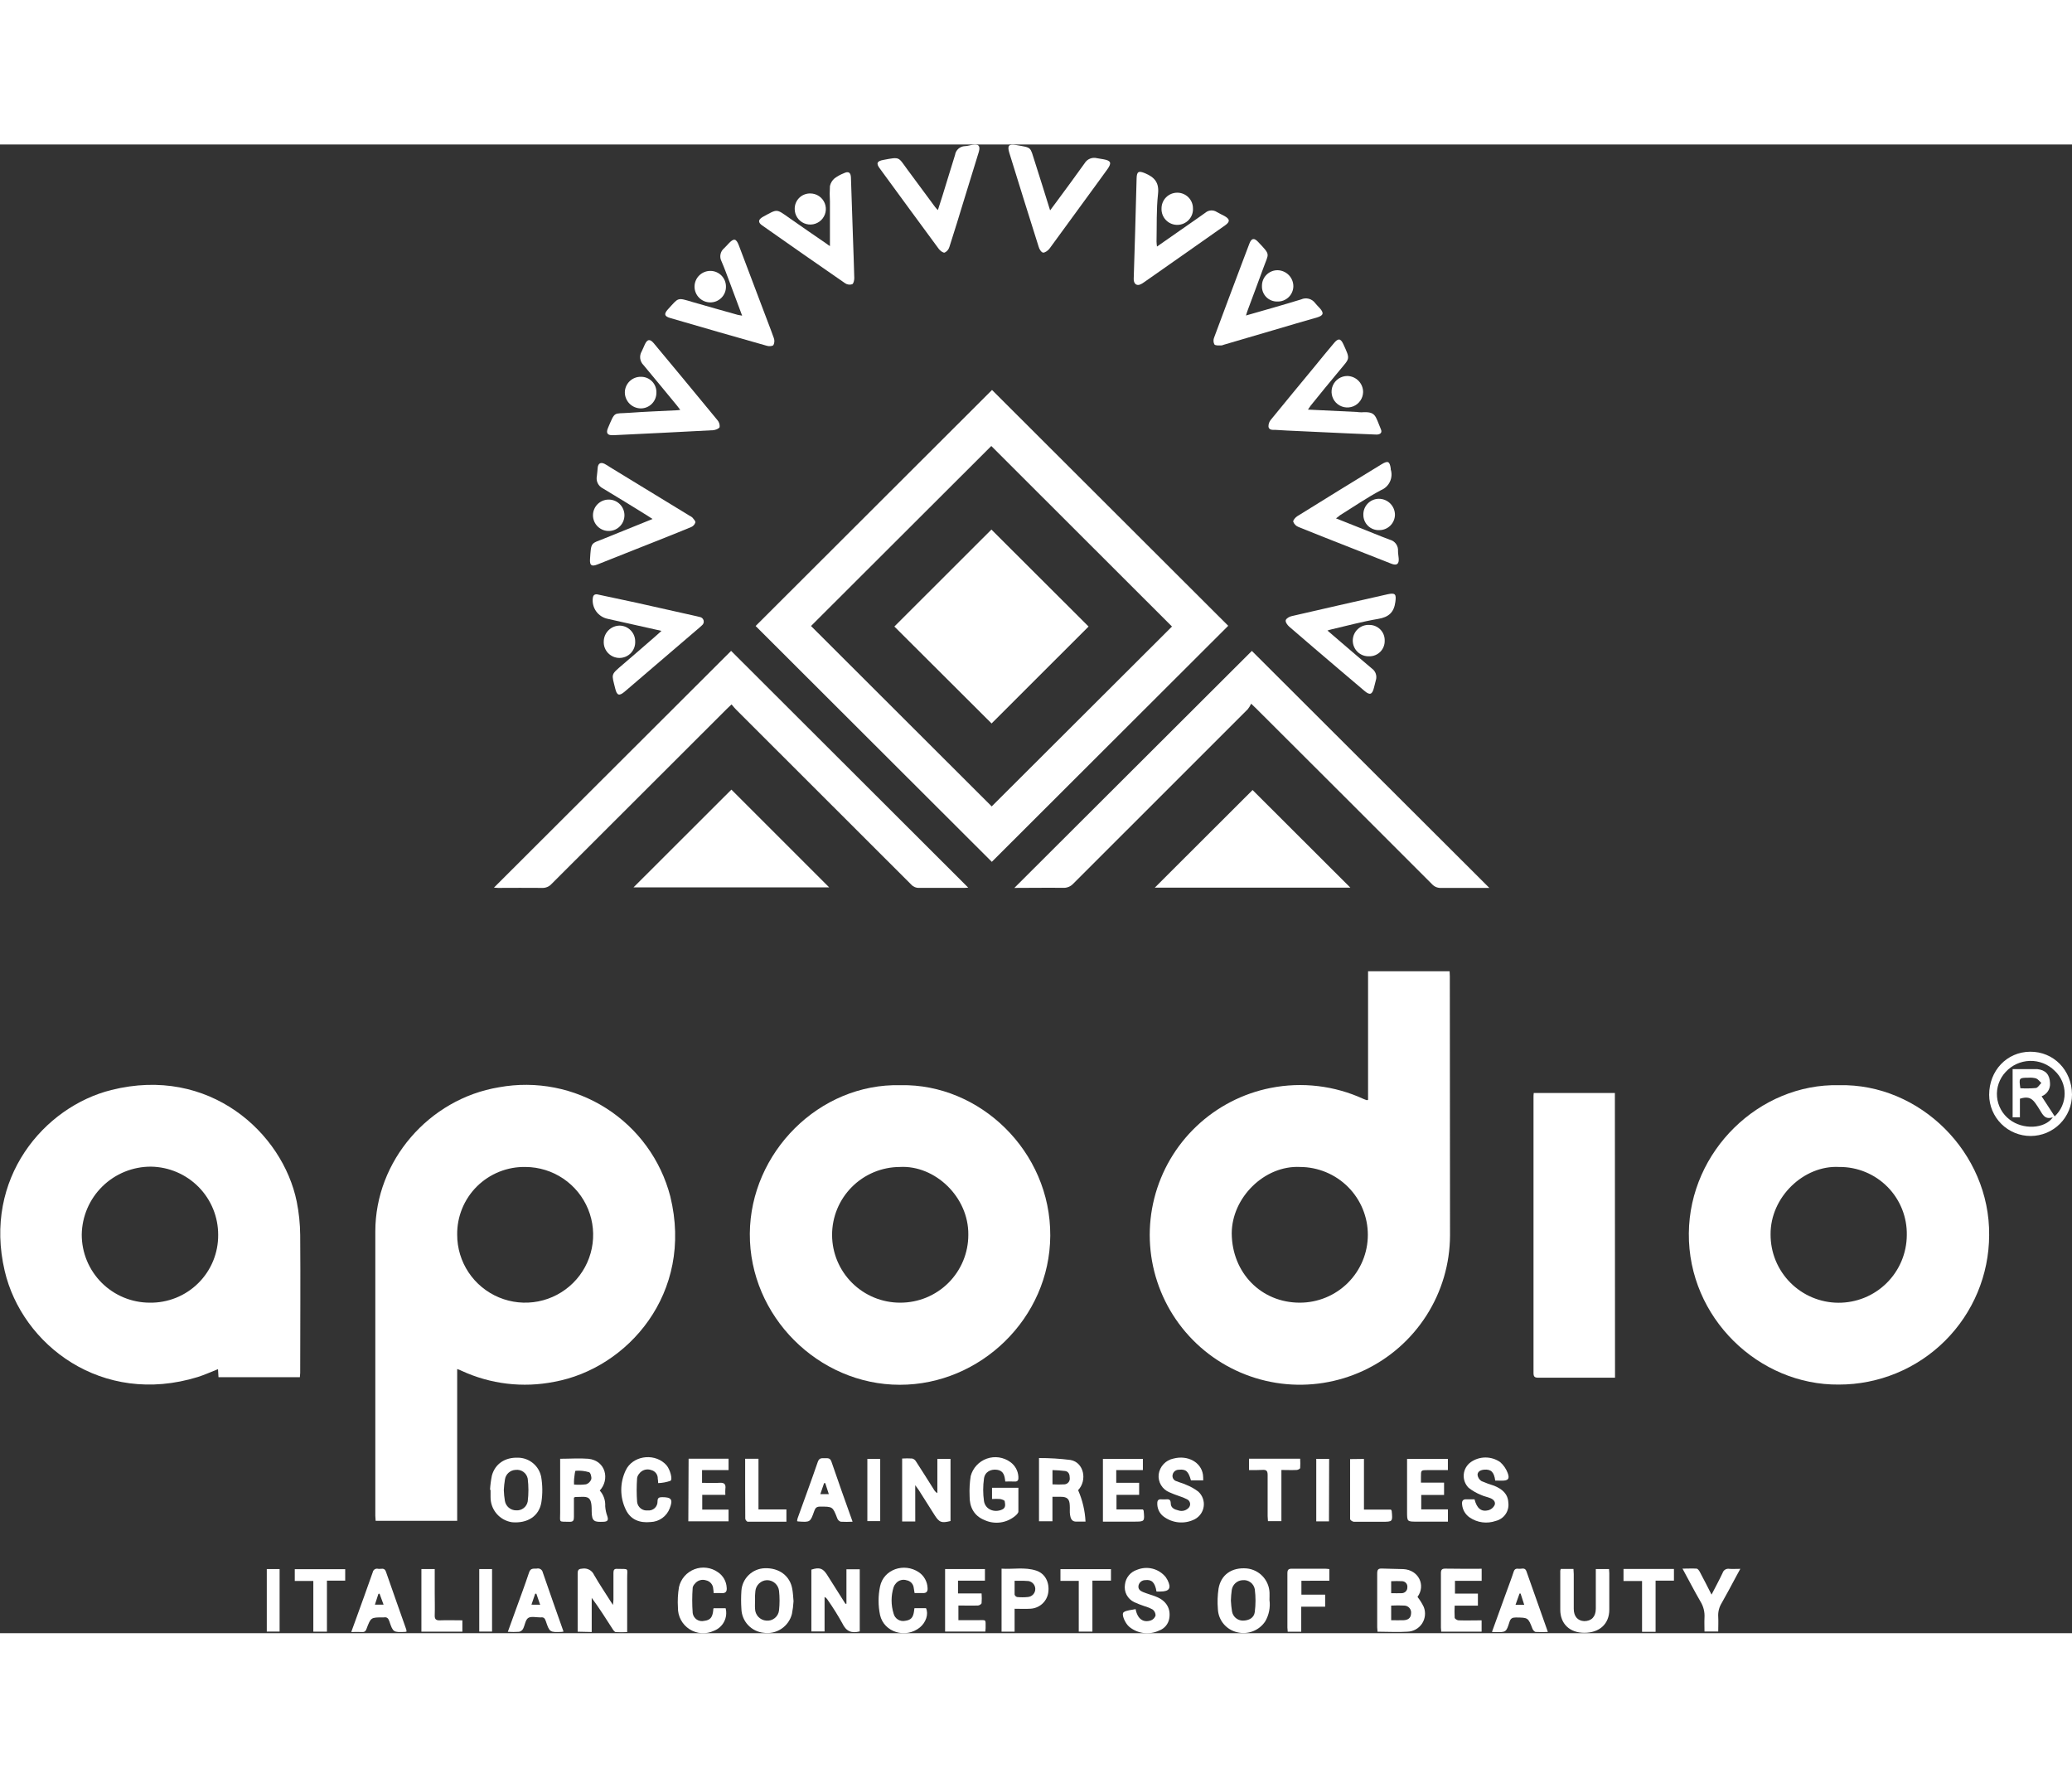 <svg width="204" height="175" viewBox="0 0 174 125" fill="none" xmlns="http://www.w3.org/2000/svg">
<rect x="0" y="0" width="174" height="125" fill="#333333" stroke="none"/>
<g clip-path="url(#clip0_2096_7854)">
<path d="M38.393 102.82V115.563H31.545C31.545 115.428 31.518 115.286 31.518 115.144C31.518 107.184 31.518 99.228 31.518 91.267C31.518 85.348 36.014 80.137 41.902 79.162C45.016 78.593 48.23 79.221 50.899 80.92C53.568 82.618 55.493 85.262 56.288 88.32C58.286 96.472 52.678 102.779 46.55 103.892C43.919 104.417 41.189 104.092 38.755 102.965C38.664 102.921 38.566 102.874 38.393 102.82ZM38.393 91.544C38.392 92.67 38.725 93.77 39.35 94.707C39.974 95.644 40.864 96.375 41.904 96.808C42.945 97.242 44.092 97.358 45.199 97.142C46.306 96.926 47.323 96.387 48.124 95.594C48.925 94.802 49.472 93.79 49.697 92.687C49.922 91.585 49.815 90.44 49.388 89.398C48.962 88.356 48.236 87.463 47.302 86.833C46.368 86.202 45.267 85.861 44.14 85.854C43.384 85.838 42.634 85.974 41.932 86.254C41.231 86.534 40.593 86.951 40.056 87.482C39.52 88.013 39.097 88.647 38.811 89.344C38.525 90.042 38.383 90.79 38.393 91.544Z" fill="white"/>
<path d="M114.886 80.215V69.421H121.734C121.734 69.566 121.751 69.698 121.751 69.829C121.751 77.088 121.757 84.345 121.768 91.601C121.76 93.983 121.074 96.314 119.79 98.322C118.507 100.33 116.679 101.934 114.518 102.946C112.357 103.958 109.953 104.338 107.584 104.04C105.216 103.743 102.981 102.78 101.139 101.265C99.297 99.75 97.924 97.744 97.18 95.481C96.435 93.218 96.35 90.791 96.934 88.481C97.518 86.171 98.746 84.075 100.477 82.435C102.208 80.794 104.37 79.678 106.712 79.216C109.343 78.697 112.072 79.022 114.507 80.144C114.593 80.182 114.681 80.216 114.771 80.245C114.81 80.242 114.849 80.231 114.886 80.215ZM109.183 85.854C106.175 85.702 103.437 88.441 103.437 91.439C103.464 94.738 105.904 97.248 109.149 97.248C109.899 97.249 110.642 97.103 111.335 96.817C112.028 96.532 112.658 96.113 113.189 95.585C113.72 95.057 114.141 94.429 114.429 93.739C114.717 93.048 114.866 92.307 114.867 91.559C114.868 90.811 114.722 90.07 114.436 89.379C114.15 88.687 113.73 88.058 113.201 87.528C112.671 86.999 112.043 86.578 111.35 86.291C110.658 86.004 109.916 85.855 109.166 85.854H109.183Z" fill="white"/>
<path d="M25.183 103.505H18.348L18.308 102.83C17.726 103.059 17.175 103.312 16.617 103.488C8.576 105.97 1.842 100.806 0.392 94.57C-1.42 86.812 3.701 80.805 9.347 79.392C17.578 77.327 23.74 82.984 24.919 88.765C25.104 89.689 25.201 90.629 25.21 91.571C25.241 95.43 25.21 99.285 25.21 103.144C25.2 103.252 25.19 103.36 25.183 103.505ZM12.575 97.248C13.329 97.26 14.077 97.121 14.777 96.84C15.476 96.559 16.112 96.141 16.647 95.611C17.183 95.082 17.607 94.45 17.894 93.755C18.181 93.059 18.327 92.313 18.321 91.561C18.327 90.056 17.737 88.61 16.68 87.536C15.623 86.463 14.184 85.849 12.676 85.827C11.151 85.823 9.685 86.42 8.598 87.487C7.51 88.554 6.888 90.005 6.865 91.527C6.863 92.277 7.009 93.02 7.295 93.714C7.581 94.407 8.001 95.038 8.531 95.569C9.061 96.1 9.692 96.522 10.385 96.81C11.079 97.098 11.823 97.247 12.575 97.248Z" fill="white"/>
<path d="M154.435 78.987C161.236 78.828 167.111 84.667 167.043 91.575C167.034 94.908 165.699 98.101 163.333 100.454C160.967 102.807 157.762 104.127 154.421 104.125C147.708 104.189 141.759 98.526 141.823 91.419C141.887 84.495 147.756 78.832 154.435 78.987ZM154.435 85.854C151.491 85.695 148.661 88.374 148.688 91.517C148.685 92.267 148.828 93.01 149.112 93.703C149.396 94.397 149.814 95.029 150.342 95.561C150.87 96.094 151.499 96.518 152.191 96.808C152.883 97.099 153.626 97.251 154.378 97.254C155.129 97.258 155.873 97.115 156.569 96.832C157.264 96.549 157.897 96.132 158.431 95.604C158.965 95.077 159.389 94.45 159.68 93.76C159.971 93.069 160.123 92.327 160.127 91.578C160.142 90.827 160.005 90.081 159.726 89.384C159.446 88.687 159.029 88.052 158.5 87.519C157.97 86.985 157.339 86.563 156.643 86.277C155.947 85.991 155.201 85.847 154.449 85.854H154.435Z" fill="white"/>
<path d="M75.634 78.987C82.266 78.849 88.239 84.522 88.198 91.625C88.165 98.553 82.317 104.155 75.559 104.142C68.731 104.142 62.924 98.381 62.968 91.45C63.012 84.66 68.775 78.811 75.634 78.987ZM75.566 85.854C74.052 85.859 72.602 86.464 71.535 87.536C70.467 88.608 69.871 90.058 69.876 91.569C69.88 93.08 70.487 94.527 71.561 95.592C72.635 96.657 74.089 97.253 75.603 97.248C76.354 97.249 77.097 97.103 77.791 96.818C78.484 96.532 79.115 96.113 79.646 95.583C80.176 95.054 80.597 94.425 80.884 93.733C81.171 93.041 81.317 92.3 81.316 91.551C81.357 88.37 78.51 85.689 75.566 85.854Z" fill="white"/>
<path d="M83.307 20.612L103.142 40.414L83.29 60.233L63.455 40.431L83.307 20.612ZM83.28 55.579L98.42 40.475L83.246 25.317L68.106 40.431L83.28 55.579Z" fill="white"/>
<path d="M85.183 62.422C91.876 55.739 98.524 49.106 105.127 42.522L125.07 62.422H124.624C123.421 62.422 122.221 62.422 121.017 62.422C120.879 62.429 120.74 62.406 120.611 62.355C120.482 62.303 120.366 62.223 120.27 62.122C115.358 57.205 110.439 52.291 105.515 47.383C105.414 47.278 105.306 47.18 105.069 46.954C104.992 47.12 104.895 47.276 104.782 47.42C99.894 52.306 95.006 57.192 90.118 62.078C90.01 62.193 89.878 62.282 89.731 62.34C89.585 62.399 89.427 62.424 89.27 62.416C87.918 62.399 86.569 62.422 85.183 62.422Z" fill="white"/>
<path d="M135.624 103.548C135.482 103.548 135.377 103.548 135.269 103.548C133.241 103.548 131.212 103.548 129.184 103.548C128.846 103.548 128.779 103.444 128.779 103.13C128.779 95.429 128.779 87.726 128.779 80.022C128.779 79.904 128.779 79.783 128.799 79.641H135.613L135.624 103.548Z" fill="white"/>
<path d="M41.48 62.399L61.396 42.519L81.309 62.399C81.242 62.399 81.117 62.419 80.995 62.419C79.724 62.419 78.453 62.419 77.185 62.419C77.058 62.424 76.931 62.4 76.814 62.35C76.698 62.3 76.593 62.224 76.509 62.129C71.61 57.231 66.711 52.337 61.812 47.447C61.687 47.322 61.579 47.184 61.433 47.015C61.278 47.163 61.16 47.268 61.051 47.376C56.139 52.278 51.229 57.181 46.323 62.085C46.222 62.198 46.097 62.288 45.956 62.346C45.816 62.404 45.664 62.43 45.512 62.422C44.282 62.406 43.051 62.422 41.821 62.422C41.699 62.422 41.578 62.399 41.48 62.399Z" fill="white"/>
<path d="M113.398 62.399H96.977L105.188 54.203L113.398 62.399Z" fill="white"/>
<path d="M61.42 54.169L69.634 62.379H53.199L61.42 54.169Z" fill="white"/>
<path d="M88.185 5.532C88.428 5.194 88.614 4.965 88.793 4.715C89.561 3.673 90.331 2.634 91.082 1.578C91.185 1.404 91.342 1.267 91.53 1.19C91.718 1.113 91.926 1.099 92.123 1.15C92.309 1.187 92.498 1.211 92.684 1.245C93.296 1.359 93.36 1.545 93.022 2.041L92.191 3.187C90.838 5.042 89.486 6.898 88.134 8.743C88.016 8.904 87.762 9.08 87.61 9.08C87.458 9.08 87.272 8.786 87.225 8.594C86.393 5.963 85.571 3.33 84.757 0.695C84.575 0.101 84.717 -0.061 85.318 0.044C86.671 0.28 86.488 0.162 86.9 1.444C87.313 2.725 87.735 4.098 88.185 5.532Z" fill="white"/>
<path d="M78.761 5.508C78.899 5.073 79.024 4.695 79.143 4.314C79.481 3.171 79.859 2.03 80.201 0.88C80.23 0.679 80.329 0.495 80.48 0.36C80.631 0.224 80.826 0.146 81.029 0.138C81.242 0.138 81.451 0.057 81.664 0.024C82.185 -0.064 82.34 0.118 82.198 0.621C81.789 1.97 81.374 3.295 80.961 4.634C80.549 5.973 80.157 7.285 79.727 8.604C79.698 8.706 79.647 8.8 79.579 8.882C79.511 8.963 79.427 9.029 79.332 9.076C79.203 9.114 78.95 8.921 78.838 8.77C77.179 6.527 75.536 4.27 73.89 2.024C73.552 1.585 73.646 1.393 74.184 1.295C75.587 1.032 75.414 1.032 76.178 2.074L78.51 5.228C78.558 5.302 78.632 5.376 78.761 5.508Z" fill="white"/>
<path d="M54.798 31.446C54.592 31.311 54.46 31.22 54.325 31.139C53.097 30.383 51.874 29.618 50.633 28.879C50.444 28.788 50.291 28.636 50.198 28.447C50.106 28.259 50.079 28.045 50.123 27.84C50.16 27.604 50.167 27.358 50.194 27.118C50.238 26.781 50.437 26.656 50.762 26.811C50.928 26.899 51.09 26.997 51.245 27.105L57.908 31.172C57.994 31.21 58.074 31.262 58.144 31.324C58.249 31.453 58.415 31.618 58.394 31.736C58.368 31.819 58.324 31.896 58.266 31.962C58.208 32.028 58.136 32.081 58.056 32.117C56.437 32.791 54.808 33.422 53.179 34.07C52.178 34.47 51.176 34.868 50.173 35.264C49.68 35.459 49.514 35.348 49.548 34.819C49.643 33.355 49.609 33.54 50.741 33.085L54.798 31.446Z" fill="white"/>
<path d="M112.192 31.392L114.074 32.141C114.95 32.478 115.822 32.855 116.708 33.183C116.919 33.234 117.105 33.359 117.232 33.536C117.359 33.712 117.419 33.928 117.401 34.144C117.401 34.343 117.441 34.545 117.458 34.748C117.499 35.22 117.303 35.379 116.856 35.206C115.751 34.778 114.649 34.34 113.547 33.904C112.043 33.311 110.535 32.724 109.038 32.114C108.938 32.075 108.848 32.016 108.773 31.94C108.698 31.865 108.64 31.774 108.602 31.675C108.578 31.544 108.788 31.311 108.94 31.213C111.29 29.751 113.644 28.301 116.001 26.862C116.549 26.525 116.701 26.595 116.789 27.199C116.787 27.226 116.787 27.253 116.789 27.28C116.898 27.62 116.874 27.989 116.722 28.312C116.571 28.635 116.302 28.89 115.971 29.024C114.781 29.658 113.665 30.427 112.519 31.139C112.438 31.216 112.344 31.287 112.192 31.392Z" fill="white"/>
<path d="M69.695 8.53C69.695 7.258 69.695 6.021 69.695 4.786C69.669 4.356 69.669 3.924 69.695 3.494C69.748 3.24 69.885 3.011 70.083 2.843C70.322 2.667 70.582 2.523 70.858 2.415C71.246 2.226 71.442 2.341 71.459 2.772C71.52 4.415 71.567 6.058 71.625 7.7C71.662 8.874 71.713 10.061 71.74 11.215C71.74 11.397 71.682 11.68 71.564 11.734C71.467 11.766 71.364 11.776 71.263 11.762C71.161 11.749 71.064 11.713 70.979 11.657C68.647 10.047 66.322 8.427 64.006 6.796C63.644 6.543 63.668 6.317 64.033 6.095L64.07 6.074C65.314 5.4 65.158 5.38 66.287 6.172C67.302 6.891 68.353 7.602 69.384 8.314C69.482 8.395 69.603 8.473 69.695 8.53Z" fill="white"/>
<path d="M97.159 8.571L99.881 6.672C100.337 6.355 100.79 6.041 101.233 5.721C101.363 5.612 101.525 5.548 101.695 5.538C101.864 5.527 102.033 5.571 102.176 5.663C102.385 5.785 102.605 5.889 102.818 6C103.291 6.26 103.312 6.486 102.876 6.793L99.996 8.817C98.691 9.732 97.387 10.646 96.085 11.559C95.968 11.651 95.838 11.724 95.699 11.775C95.405 11.863 95.195 11.653 95.206 11.276C95.243 9.984 95.287 8.692 95.324 7.4C95.369 5.876 95.411 4.353 95.449 2.833C95.466 2.263 95.625 2.192 96.159 2.415C96.953 2.752 97.356 3.194 97.247 4.159C97.099 5.481 97.153 6.823 97.122 8.159C97.127 8.297 97.14 8.434 97.159 8.571Z" fill="white"/>
<path d="M109.839 22.261L113.922 22.457C114.056 22.475 114.19 22.485 114.325 22.487C115.558 22.403 115.474 22.764 115.967 23.921C116.099 24.227 115.869 24.366 115.575 24.356C114.796 24.329 114.014 24.296 113.229 24.258L108.058 24.018C107.747 24.002 107.439 23.975 107.128 23.964C106.885 23.964 106.577 23.995 106.523 23.705C106.512 23.487 106.584 23.274 106.726 23.108C107.966 21.58 109.224 20.072 110.478 18.547C110.992 17.924 111.492 17.296 112.023 16.676C112.378 16.251 112.584 16.274 112.81 16.767C113.408 18.069 113.351 17.924 112.523 18.929C111.695 19.934 110.873 20.912 110.069 21.924C110.005 22.008 109.95 22.096 109.839 22.261Z" fill="white"/>
<path d="M55.548 40.839L51.025 39.827C50.634 39.745 50.288 39.517 50.058 39.191C49.828 38.864 49.73 38.462 49.785 38.067C49.822 37.777 50.015 37.729 50.258 37.797L53.419 38.471L58.479 39.605C58.57 39.625 58.665 39.645 58.753 39.672C58.831 39.682 58.904 39.714 58.964 39.765C59.023 39.817 59.066 39.885 59.086 39.96C59.107 40.036 59.105 40.116 59.08 40.19C59.054 40.264 59.008 40.33 58.945 40.377C58.813 40.512 58.661 40.63 58.519 40.752L52.465 45.936C52.002 46.33 51.81 46.273 51.668 45.696C51.357 44.421 51.259 44.563 52.293 43.672C53.25 42.86 54.193 42.03 55.139 41.21L55.548 40.839Z" fill="white"/>
<path d="M57.127 22.281C57.002 22.119 56.917 22.005 56.829 21.897C55.9 20.774 54.98 19.644 54.041 18.524C53.89 18.378 53.793 18.185 53.764 17.977C53.736 17.77 53.779 17.558 53.885 17.377C53.983 17.185 54.061 16.983 54.152 16.787C54.358 16.345 54.578 16.308 54.896 16.682C55.666 17.603 56.431 18.527 57.198 19.451C58.212 20.679 59.226 21.9 60.24 23.135C60.312 23.215 60.366 23.309 60.399 23.411C60.432 23.514 60.444 23.622 60.433 23.728C60.372 23.87 60.071 23.981 59.872 23.991C57.083 24.143 54.291 24.275 51.502 24.41C51.015 24.433 50.87 24.244 51.056 23.806C51.671 22.356 51.505 22.629 52.82 22.531C54.135 22.433 55.46 22.389 56.782 22.319C56.87 22.322 56.961 22.305 57.127 22.281Z" fill="white"/>
<path d="M62.322 14.372C61.95 13.36 61.609 12.456 61.264 11.539C61.044 10.962 60.838 10.375 60.588 9.805C60.494 9.624 60.465 9.417 60.506 9.218C60.546 9.018 60.654 8.839 60.811 8.709C60.94 8.588 61.055 8.456 61.176 8.328C61.626 7.845 61.819 7.879 62.048 8.476C62.684 10.149 63.317 11.823 63.948 13.498C64.286 14.419 64.658 15.333 64.986 16.261C65.02 16.355 65.034 16.455 65.028 16.555C65.021 16.655 64.995 16.752 64.949 16.841C64.871 16.942 64.577 16.956 64.408 16.905C61.704 16.141 58.999 15.364 56.295 14.574C55.795 14.433 55.734 14.237 56.086 13.846C57.019 12.834 56.833 12.834 58.181 13.235C59.439 13.6 60.696 13.95 61.957 14.305C62.048 14.328 62.14 14.338 62.322 14.372Z" fill="white"/>
<path d="M111.475 40.812C111.938 41.21 112.364 41.581 112.793 41.945C113.591 42.62 114.389 43.322 115.197 43.993C115.355 44.102 115.474 44.26 115.535 44.442C115.596 44.625 115.596 44.822 115.535 45.005C115.477 45.214 115.427 45.423 115.376 45.632C115.234 46.185 115.038 46.259 114.602 45.895C113.858 45.271 113.121 44.637 112.381 44.01C111.005 42.836 109.626 41.669 108.26 40.482C108.108 40.35 107.922 40.09 107.976 39.935C108.03 39.78 108.291 39.635 108.483 39.598C111.164 38.977 113.845 38.373 116.528 37.766C117.181 37.621 117.265 37.766 117.178 38.407C117.063 39.291 116.616 39.686 115.738 39.834C114.409 40.057 113.104 40.414 111.793 40.718C111.685 40.743 111.579 40.774 111.475 40.812Z" fill="white"/>
<path d="M104.633 14.358C106.239 13.896 107.753 13.475 109.261 13.009C109.464 12.916 109.694 12.896 109.911 12.953C110.127 13.011 110.317 13.141 110.447 13.323C110.562 13.471 110.704 13.6 110.829 13.741C111.201 14.156 111.144 14.362 110.596 14.524C109.396 14.861 108.193 15.225 106.989 15.576L102.761 16.817C102.7 16.848 102.635 16.866 102.568 16.871C102.365 16.871 102.088 16.902 101.98 16.787C101.935 16.698 101.909 16.599 101.906 16.499C101.902 16.399 101.921 16.299 101.959 16.207C102.734 14.112 103.524 12.024 104.309 9.933C104.515 9.394 104.714 8.851 104.924 8.311C105.103 7.859 105.319 7.825 105.657 8.183L105.684 8.213C106.715 9.303 106.546 9.114 106.114 10.311C105.681 11.508 105.225 12.706 104.782 13.903C104.731 14.025 104.697 14.166 104.633 14.358Z" fill="white"/>
<path d="M174 79.766C174.002 80.222 173.914 80.673 173.741 81.095C173.568 81.517 173.314 81.901 172.992 82.225C172.67 82.548 172.288 82.806 171.867 82.982C171.446 83.158 170.994 83.25 170.537 83.252C170.08 83.254 169.627 83.166 169.205 82.993C168.782 82.821 168.397 82.567 168.073 82.246C167.748 81.925 167.491 81.544 167.314 81.123C167.137 80.703 167.045 80.252 167.043 79.796C167.043 77.772 168.517 76.194 170.481 76.177C172.445 76.16 173.986 77.715 174 79.766ZM171.448 79.918L172.546 81.604C172.81 81.359 173.02 81.063 173.164 80.734C173.308 80.405 173.382 80.049 173.382 79.69C173.382 79.331 173.308 78.975 173.164 78.646C173.02 78.317 172.81 78.02 172.546 77.776C172.274 77.504 171.948 77.291 171.59 77.148C171.232 77.006 170.849 76.937 170.464 76.947C170.078 76.957 169.699 77.045 169.349 77.205C168.998 77.366 168.685 77.595 168.426 77.88C168.166 78.156 167.968 78.483 167.844 78.841C167.719 79.198 167.671 79.577 167.703 79.954C167.735 80.331 167.846 80.697 168.029 81.028C168.211 81.36 168.462 81.649 168.764 81.877C169.873 82.737 171.701 82.67 172.394 81.682C171.718 81.911 171.532 81.439 171.282 81.041C171.171 80.855 171.052 80.677 170.927 80.501C170.589 80.026 170.251 79.928 169.626 80.123V81.685H169.014V77.638H170.748C170.856 77.638 170.964 77.638 171.086 77.638C171.789 77.712 172.131 78.103 172.154 78.815C172.173 79.05 172.114 79.285 171.986 79.484C171.859 79.683 171.67 79.835 171.448 79.918ZM169.666 79.243C170.101 79.269 170.537 79.262 170.971 79.223C171.137 79.199 171.272 78.95 171.424 78.801C171.279 78.67 171.154 78.484 170.985 78.417C170.777 78.361 170.561 78.342 170.346 78.359C169.538 78.366 169.538 78.37 169.666 79.263V79.243Z" fill="white"/>
<path d="M48.51 124.875V123.145C48.51 122.093 48.51 121.04 48.51 119.991C48.51 119.654 48.615 119.597 48.923 119.576C49.119 119.547 49.32 119.583 49.494 119.679C49.668 119.774 49.806 119.924 49.886 120.106C50.363 120.932 50.9 121.725 51.471 122.629C51.495 122.42 51.515 122.312 51.515 122.204C51.515 121.448 51.515 120.693 51.515 119.937C51.515 119.681 51.586 119.576 51.853 119.6C52.868 119.627 52.661 119.485 52.668 120.41C52.668 121.742 52.668 123.077 52.668 124.413V124.909C52.353 124.926 52.037 124.926 51.722 124.909C51.62 124.909 51.512 124.761 51.448 124.656C50.887 123.786 50.336 122.905 49.69 122.035V124.902L48.51 124.875Z" fill="white"/>
<path d="M119.037 121.954C119.244 122.216 119.421 122.5 119.564 122.801C119.654 123.029 119.687 123.275 119.661 123.518C119.635 123.762 119.551 123.996 119.415 124.2C119.278 124.403 119.095 124.571 118.879 124.689C118.664 124.807 118.423 124.87 118.178 124.875C117.36 124.929 116.535 124.875 115.68 124.875C115.68 124.744 115.653 124.626 115.653 124.507C115.653 122.996 115.653 121.489 115.653 119.978C115.653 119.64 115.761 119.559 116.072 119.573C116.664 119.603 117.259 119.593 117.854 119.62C119.121 119.688 119.757 120.969 119.037 121.954ZM116.826 123.91C117.208 123.91 117.543 123.927 117.877 123.91C118.212 123.894 118.479 123.752 118.496 123.357C118.508 123.277 118.504 123.196 118.483 123.117C118.462 123.039 118.425 122.966 118.375 122.903C118.324 122.839 118.261 122.787 118.19 122.749C118.118 122.711 118.039 122.689 117.958 122.683C117.581 122.661 117.203 122.661 116.826 122.683V123.91ZM116.826 121.641C117.164 121.641 117.431 121.657 117.708 121.641C117.773 121.641 117.837 121.628 117.896 121.602C117.956 121.577 118.009 121.54 118.054 121.493C118.098 121.446 118.133 121.391 118.156 121.331C118.178 121.27 118.188 121.206 118.185 121.141C118.192 121.08 118.186 121.019 118.169 120.96C118.151 120.901 118.122 120.847 118.083 120.799C118.044 120.752 117.996 120.713 117.941 120.685C117.887 120.657 117.827 120.64 117.766 120.635C117.453 120.619 117.139 120.619 116.826 120.635V121.641Z" fill="white"/>
<path d="M72.199 124.852C71.507 125.027 71.06 124.852 70.739 124.177C70.368 123.505 69.96 122.853 69.519 122.224C69.454 122.111 69.359 122.018 69.245 121.954V124.855H68.136V119.664C68.812 119.445 69.106 119.543 69.461 120.106L70.993 122.528H71.081V119.634H72.199V124.852Z" fill="white"/>
<path d="M76.861 115.623H75.759V110.335C76.043 110.316 76.327 110.316 76.611 110.335C76.746 110.374 76.86 110.465 76.928 110.588C77.429 111.353 77.912 112.132 78.402 112.905C78.473 113.045 78.582 113.162 78.717 113.242V110.368H79.822V115.583C79.055 115.772 78.879 115.704 78.47 115.063C78.035 114.369 77.596 113.674 77.152 112.979C77.084 112.874 77.003 112.777 76.858 112.574L76.861 115.623Z" fill="white"/>
<path d="M50.366 113.023C50.526 113.201 50.649 113.409 50.727 113.635C50.805 113.861 50.838 114.1 50.823 114.338C50.842 114.626 50.903 114.91 51.002 115.181C51.106 115.495 51.035 115.627 50.701 115.644C49.927 115.677 49.687 115.644 49.687 114.75C49.707 113.36 49.312 113.552 48.308 113.566C48.284 113.566 48.26 113.589 48.196 113.623C48.196 114.149 48.196 114.699 48.196 115.249C48.196 115.536 48.135 115.657 47.818 115.647C46.885 115.617 47.043 115.755 47.04 114.888C47.04 113.539 47.04 112.166 47.04 110.803V110.355C47.861 110.355 48.632 110.294 49.406 110.355C50.894 110.513 51.215 112.116 50.366 113.023ZM48.203 112.52C48.541 112.55 48.881 112.543 49.217 112.5C49.318 112.466 49.409 112.41 49.485 112.336C49.56 112.262 49.618 112.171 49.653 112.072C49.697 111.89 49.592 111.522 49.471 111.485C49.104 111.375 48.72 111.334 48.338 111.363C48.284 111.363 48.24 111.802 48.213 112.038C48.2 112.198 48.198 112.36 48.206 112.52H48.203Z" fill="white"/>
<path d="M90.537 112.992C90.904 113.827 91.114 114.72 91.159 115.63C90.882 115.63 90.602 115.63 90.321 115.63C89.983 115.61 89.899 115.323 89.858 115.06C89.817 114.797 89.858 114.52 89.834 114.25C89.814 113.741 89.615 113.552 89.108 113.549H88.381V115.603H87.252V110.294C88.137 110.291 89.021 110.346 89.899 110.456C91.024 110.662 91.325 112.156 90.537 112.992ZM88.384 112.503C88.722 112.522 89.061 112.522 89.398 112.503C89.463 112.497 89.526 112.479 89.583 112.448C89.64 112.418 89.69 112.376 89.731 112.326C89.772 112.275 89.802 112.217 89.82 112.155C89.837 112.093 89.842 112.028 89.834 111.964C89.834 111.687 89.75 111.431 89.452 111.383C89.098 111.339 88.741 111.313 88.384 111.306V112.503Z" fill="white"/>
<path d="M84.419 112.267C84.368 111.788 84.287 111.363 83.743 111.282C83.199 111.201 82.702 111.461 82.631 112.024C82.543 112.648 82.543 113.28 82.631 113.903C82.739 114.608 83.496 114.915 84.156 114.618C84.494 114.463 84.406 114.166 84.372 113.923C84.372 113.842 84.125 113.755 83.983 113.734C83.758 113.717 83.532 113.717 83.307 113.734V112.79H85.521C85.521 113.444 85.521 114.112 85.521 114.78C85.521 114.912 85.366 115.06 85.247 115.158C84.893 115.454 84.461 115.643 84.002 115.703C83.543 115.763 83.077 115.691 82.658 115.495C81.783 115.138 81.404 114.389 81.424 113.455C81.4 112.904 81.431 112.353 81.516 111.809C81.605 111.473 81.775 111.164 82.01 110.909C82.246 110.654 82.541 110.459 82.869 110.344C83.197 110.228 83.549 110.193 83.893 110.243C84.237 110.294 84.564 110.427 84.845 110.631C85.044 110.774 85.208 110.959 85.325 111.173C85.442 111.388 85.509 111.625 85.521 111.869C85.541 112.115 85.487 112.294 85.183 112.267C84.913 112.25 84.673 112.267 84.419 112.267Z" fill="white"/>
<path d="M66.639 122.318C66.618 122.676 66.573 123.032 66.504 123.384C66.375 123.893 66.062 124.337 65.625 124.629C65.188 124.921 64.658 125.041 64.137 124.966C63.635 124.918 63.168 124.689 62.823 124.322C62.477 123.956 62.278 123.476 62.261 122.973C62.226 122.462 62.226 121.949 62.261 121.438C62.294 120.935 62.513 120.463 62.877 120.113C63.24 119.763 63.721 119.561 64.225 119.546C65.432 119.502 66.355 120.197 66.534 121.296C66.591 121.613 66.608 121.941 66.639 122.318ZM63.407 122.227C63.407 122.47 63.387 122.713 63.407 122.956C63.412 123.207 63.511 123.448 63.684 123.63C63.857 123.813 64.092 123.925 64.344 123.944C64.472 123.958 64.603 123.946 64.727 123.91C64.851 123.873 64.966 123.812 65.067 123.731C65.167 123.649 65.25 123.548 65.311 123.435C65.372 123.321 65.41 123.196 65.422 123.067C65.479 122.531 65.479 121.991 65.422 121.455C65.396 121.205 65.278 120.974 65.09 120.806C64.903 120.638 64.66 120.546 64.408 120.548C64.162 120.556 63.928 120.654 63.749 120.822C63.57 120.99 63.458 121.217 63.434 121.462C63.405 121.716 63.396 121.972 63.407 122.227Z" fill="white"/>
<path d="M106.607 122.214C106.691 122.834 106.566 123.464 106.252 124.005C106.002 124.384 105.639 124.675 105.215 124.839C104.791 125.002 104.327 125.031 103.886 124.919C103.442 124.816 103.044 124.57 102.753 124.22C102.462 123.87 102.294 123.434 102.274 122.98C102.225 122.403 102.244 121.822 102.331 121.249C102.537 120.079 103.45 119.458 104.697 119.563C105.207 119.614 105.681 119.847 106.032 120.219C106.383 120.591 106.589 121.076 106.611 121.587C106.621 121.799 106.607 122.028 106.607 122.214ZM103.366 122.258C103.38 122.562 103.412 122.865 103.46 123.165C103.494 123.38 103.603 123.576 103.768 123.718C103.932 123.861 104.142 123.941 104.359 123.944C104.877 123.944 105.313 123.718 105.373 123.219C105.455 122.584 105.455 121.942 105.373 121.307C105.331 121.076 105.203 120.871 105.015 120.73C104.827 120.589 104.593 120.524 104.359 120.548C104.135 120.556 103.92 120.643 103.752 120.792C103.584 120.942 103.474 121.145 103.44 121.367C103.399 121.663 103.374 121.96 103.366 122.258Z" fill="white"/>
<path d="M41.152 112.959C41.175 112.557 41.227 112.158 41.307 111.765C41.581 110.776 42.402 110.233 43.484 110.264C43.948 110.264 44.398 110.426 44.756 110.721C45.114 111.015 45.359 111.425 45.448 111.879C45.567 112.58 45.572 113.295 45.465 113.997C45.276 115.181 44.292 115.795 43.001 115.684C42.496 115.609 42.035 115.355 41.704 114.968C41.372 114.581 41.192 114.088 41.196 113.579C41.196 113.377 41.196 113.174 41.196 112.972L41.152 112.959ZM42.308 112.979C42.318 113.284 42.349 113.588 42.399 113.89C42.436 114.111 42.551 114.313 42.723 114.459C42.895 114.604 43.113 114.685 43.339 114.686C43.565 114.704 43.791 114.638 43.971 114.501C44.152 114.363 44.274 114.163 44.316 113.94C44.395 113.303 44.395 112.658 44.316 112.021C44.271 111.793 44.142 111.591 43.953 111.455C43.765 111.319 43.532 111.26 43.301 111.289C43.083 111.297 42.874 111.38 42.711 111.525C42.547 111.669 42.439 111.866 42.406 112.082C42.355 112.383 42.322 112.687 42.308 112.992V112.979Z" fill="white"/>
<path d="M101.043 112.169H100.012C99.799 111.4 99.586 111.215 98.998 111.276C98.876 111.273 98.756 111.314 98.66 111.39C98.565 111.467 98.499 111.574 98.474 111.694C98.447 111.808 98.465 111.928 98.524 112.029C98.583 112.13 98.679 112.205 98.792 112.237C99.052 112.348 99.333 112.409 99.586 112.53C99.96 112.675 100.312 112.871 100.631 113.114C100.799 113.267 100.927 113.458 101.007 113.671C101.086 113.884 101.113 114.113 101.086 114.338C101.058 114.564 100.978 114.78 100.851 114.968C100.723 115.156 100.553 115.311 100.354 115.421C99.926 115.645 99.442 115.739 98.962 115.691C98.481 115.644 98.025 115.457 97.65 115.154C97.496 115.021 97.375 114.856 97.295 114.669C97.215 114.483 97.178 114.281 97.186 114.079C97.186 113.856 97.284 113.741 97.504 113.761C97.653 113.77 97.802 113.77 97.95 113.761C98.204 113.738 98.309 113.819 98.316 114.099C98.316 114.477 98.63 114.615 98.941 114.686C99.095 114.742 99.263 114.75 99.422 114.71C99.581 114.67 99.724 114.582 99.833 114.46C99.879 114.408 99.911 114.346 99.929 114.279C99.947 114.213 99.949 114.143 99.935 114.076C99.921 114.008 99.892 113.945 99.85 113.89C99.808 113.836 99.753 113.792 99.691 113.761C99.475 113.649 99.248 113.557 99.015 113.485C98.735 113.392 98.46 113.285 98.19 113.164C97.9 113.044 97.657 112.832 97.497 112.563C97.337 112.293 97.268 111.979 97.301 111.667C97.344 111.344 97.487 111.042 97.71 110.804C97.933 110.565 98.225 110.403 98.545 110.338C99.745 110.028 100.864 110.642 101.02 111.687C101.038 111.847 101.046 112.008 101.043 112.169Z" fill="white"/>
<path d="M95.365 122.98C95.523 123.813 96.017 124.15 96.666 123.921C96.754 123.885 96.834 123.83 96.899 123.76C96.963 123.69 97.012 123.607 97.041 123.516C97.042 123.421 97.022 123.327 96.981 123.241C96.941 123.156 96.882 123.08 96.808 123.02C96.586 122.896 96.35 122.798 96.105 122.73C95.813 122.634 95.526 122.521 95.246 122.393C94.975 122.264 94.752 122.052 94.612 121.787C94.472 121.522 94.422 121.218 94.469 120.922C94.499 120.639 94.611 120.371 94.791 120.15C94.971 119.929 95.211 119.765 95.483 119.678C95.898 119.507 96.358 119.474 96.793 119.585C97.228 119.697 97.615 119.946 97.896 120.295C97.951 120.373 98.001 120.454 98.045 120.538C98.383 121.212 98.207 121.499 97.457 121.502H97.119C96.994 120.743 96.72 120.474 96.169 120.544C96.039 120.545 95.912 120.589 95.811 120.671C95.71 120.752 95.639 120.866 95.611 120.993C95.55 121.29 95.746 121.448 95.98 121.543C96.341 121.691 96.72 121.789 97.082 121.934C97.951 122.271 98.332 122.946 98.191 123.762C98.153 123.99 98.056 124.203 97.909 124.381C97.761 124.559 97.569 124.695 97.352 124.774C96.953 124.964 96.509 125.038 96.07 124.988C95.631 124.939 95.214 124.768 94.868 124.494L94.837 124.47C94.482 124.174 94.144 123.405 94.364 123.239C94.584 123.074 95.023 123.054 95.365 122.98Z" fill="white"/>
<path d="M125.564 112.186C125.466 111.458 125.206 111.218 124.617 111.272C124.333 111.299 124.077 111.427 124.08 111.714C124.094 111.82 124.132 111.922 124.19 112.012C124.248 112.102 124.326 112.178 124.418 112.234C124.764 112.381 125.117 112.511 125.476 112.621C126.115 112.885 126.632 113.272 126.666 114.048C126.709 114.387 126.625 114.73 126.43 115.011C126.236 115.293 125.944 115.492 125.611 115.573C125.247 115.701 124.857 115.741 124.473 115.689C124.09 115.638 123.725 115.496 123.407 115.276C123.229 115.152 123.081 114.99 122.973 114.803C122.865 114.615 122.8 114.406 122.782 114.19C122.752 113.92 122.833 113.741 123.15 113.758C123.38 113.758 123.607 113.758 123.826 113.758C124.019 114.52 124.388 114.827 124.989 114.679C125.1 114.648 125.202 114.595 125.291 114.523C125.38 114.451 125.453 114.362 125.506 114.261C125.628 113.987 125.422 113.772 125.168 113.667C124.915 113.562 124.621 113.512 124.367 113.39C123.995 113.241 123.645 113.04 123.33 112.793C123.184 112.647 123.072 112.471 123.001 112.277C122.931 112.083 122.904 111.877 122.921 111.671C122.939 111.466 123.001 111.267 123.104 111.088C123.207 110.909 123.347 110.754 123.515 110.635C123.877 110.383 124.307 110.248 124.748 110.248C125.188 110.248 125.618 110.383 125.98 110.635C126.261 110.881 126.476 111.193 126.608 111.542C126.798 112.045 126.652 112.193 126.125 112.193L125.564 112.186Z" fill="white"/>
<path d="M124.425 119.59V120.602H122.184V121.674H124.11V122.686H122.16C122.141 123.023 122.141 123.361 122.16 123.698C122.16 123.789 122.366 123.917 122.481 123.921C123.113 123.944 123.745 123.921 124.421 123.921V124.875H121.031C121.031 124.757 121.004 124.653 121.004 124.538C121.004 123.017 121.004 121.502 121.004 119.968C121.004 119.664 121.095 119.573 121.396 119.58C122.386 119.6 123.38 119.59 124.425 119.59Z" fill="white"/>
<path d="M121.589 110.368V111.306H119.899C119.327 111.306 119.327 111.306 119.327 111.866V112.358H121.268V113.394H119.351V114.605H121.592V115.634H118.986C118.161 115.634 118.161 115.634 118.161 114.794V110.368H121.589Z" fill="white"/>
<path d="M131.064 119.607H132.135C132.135 119.758 132.159 119.9 132.159 120.042C132.159 121.01 132.159 121.981 132.159 122.953C132.159 123.597 132.497 123.964 133.038 123.988C133.643 123.988 134.008 123.62 134.011 122.953C134.011 121.995 134.011 121.04 134.011 120.082V119.617H135.12C135.12 119.735 135.144 119.85 135.144 119.954C135.144 120.966 135.144 122.001 135.144 123.027C135.144 124.221 134.319 124.973 133.038 124.966C131.814 124.966 131.03 124.211 131.026 123.034C131.026 121.941 131.026 120.851 131.026 119.758C131.036 119.707 131.049 119.657 131.064 119.607Z" fill="white"/>
<path d="M80.451 120.592V121.664H82.431C82.452 121.931 82.452 122.2 82.431 122.467C82.431 122.555 82.242 122.669 82.137 122.676C81.6 122.696 81.059 122.676 80.484 122.676V123.907C81.039 123.907 81.59 123.907 82.137 123.907C82.847 123.907 82.766 123.803 82.769 124.565C82.767 124.664 82.76 124.763 82.746 124.862H79.366V119.617H82.712V120.592H80.451Z" fill="white"/>
<path d="M95.976 110.365V111.306H93.739V112.372H95.662V113.384H93.759V114.608H95.973C96.014 114.672 96.037 114.696 96.041 114.719C96.129 115.633 96.129 115.633 95.233 115.633H92.62V110.365H95.976Z" fill="white"/>
<path d="M57.827 110.348H61.183V111.306H58.956V112.375C59.449 112.375 59.932 112.406 60.409 112.375C60.835 112.338 60.97 112.497 60.913 112.895C60.902 113.058 60.902 113.221 60.913 113.384H58.972V114.622H61.183V115.607H57.803L57.827 110.348Z" fill="white"/>
<path d="M85.203 122.949V124.872H84.108V119.583C85.078 119.647 86.065 119.431 87.019 119.745C87.766 119.991 88.144 120.727 88.033 121.566C87.984 121.938 87.805 122.28 87.528 122.532C87.251 122.784 86.893 122.931 86.518 122.946C86.103 122.973 85.687 122.949 85.203 122.949ZM85.203 120.588C85.203 121.013 85.203 121.388 85.203 121.759C85.218 121.809 85.245 121.854 85.282 121.89C85.32 121.926 85.366 121.952 85.416 121.964C85.711 121.993 86.007 121.993 86.302 121.964C86.481 121.954 86.649 121.873 86.769 121.739C86.888 121.606 86.95 121.43 86.939 121.251C86.929 121.072 86.848 120.905 86.714 120.785C86.58 120.666 86.403 120.605 86.224 120.615C85.92 120.588 85.599 120.602 85.21 120.602L85.203 120.588Z" fill="white"/>
<path d="M71.598 115.64C71.266 115.657 70.933 115.657 70.6 115.64C70.533 115.618 70.472 115.58 70.422 115.53C70.371 115.481 70.333 115.42 70.31 115.353C69.924 114.362 69.931 114.372 68.86 114.372C68.572 114.372 68.468 114.49 68.38 114.736C68.042 115.694 68.042 115.691 67.004 115.616C66.98 115.61 66.957 115.601 66.936 115.59C66.945 115.506 66.961 115.424 66.984 115.343C67.548 113.772 68.129 112.21 68.674 110.621C68.802 110.243 69.046 110.314 69.306 110.308C69.566 110.301 69.722 110.308 69.823 110.601C70.394 112.281 70.986 113.92 71.598 115.64ZM69.302 112.402H69.204L68.887 113.326H69.603L69.302 112.402Z" fill="white"/>
<path d="M34.141 124.868C34.102 124.879 34.062 124.887 34.023 124.892C33.029 124.929 33.008 124.932 32.694 123.995C32.61 123.749 32.495 123.631 32.234 123.674H32.157C31.142 123.674 31.142 123.674 30.781 124.632C30.713 124.825 30.622 124.916 30.406 124.902C30.125 124.885 29.841 124.902 29.496 124.902C29.615 124.565 29.719 124.271 29.834 123.975C30.328 122.609 30.825 121.243 31.305 119.873C31.314 119.824 31.334 119.777 31.363 119.736C31.392 119.695 31.429 119.66 31.472 119.634C31.515 119.608 31.563 119.592 31.613 119.585C31.662 119.579 31.713 119.582 31.761 119.597C31.991 119.634 32.278 119.462 32.407 119.829C32.971 121.455 33.549 123.077 34.121 124.703C34.132 124.758 34.139 124.813 34.141 124.868ZM31.484 122.602H32.211L31.873 121.681L31.778 121.698L31.484 122.602Z" fill="white"/>
<path d="M47.324 124.869C47.236 124.869 47.209 124.892 47.185 124.892C46.171 124.929 46.154 124.933 45.833 123.978C45.755 123.745 45.654 123.641 45.407 123.675H45.367C45.029 123.675 44.586 123.563 44.353 123.725C44.119 123.887 44.082 124.332 43.923 124.639C43.888 124.702 43.84 124.757 43.781 124.799C43.723 124.842 43.656 124.871 43.585 124.885C43.272 124.904 42.959 124.904 42.646 124.885C42.862 124.285 43.068 123.722 43.271 123.155C43.663 122.069 44.069 120.986 44.434 119.89C44.559 119.516 44.816 119.593 45.073 119.576C45.127 119.563 45.183 119.56 45.239 119.568C45.294 119.577 45.347 119.597 45.395 119.626C45.442 119.656 45.483 119.695 45.515 119.741C45.547 119.787 45.569 119.839 45.58 119.894C46.144 121.556 46.739 123.199 47.324 124.869ZM45.36 122.612L45.042 121.685H44.944L44.63 122.605L45.36 122.612Z" fill="white"/>
<path d="M125.29 124.895C125.703 123.752 126.098 122.666 126.49 121.58C126.7 120.996 126.926 120.42 127.116 119.829C127.197 119.58 127.362 119.566 127.552 119.593C127.741 119.62 128.059 119.448 128.18 119.789C128.775 121.475 129.37 123.162 129.985 124.895C129.648 124.915 129.309 124.915 128.971 124.895C128.867 124.895 128.738 124.744 128.694 124.632C128.326 123.685 128.329 123.695 127.305 123.681C127.007 123.681 126.855 123.749 126.761 124.056C126.487 124.929 126.47 124.922 125.557 124.909L125.29 124.895ZM127.694 121.671H127.606L127.268 122.619H128.001L127.694 121.671Z" fill="white"/>
<path d="M55.271 112.399C55.271 112.207 55.244 112.115 55.237 112.024C55.243 111.861 55.192 111.7 55.093 111.569C54.994 111.438 54.852 111.345 54.693 111.306C54.514 111.238 54.318 111.231 54.135 111.285C53.952 111.339 53.792 111.452 53.679 111.606C53.59 111.708 53.529 111.831 53.503 111.964C53.453 112.637 53.453 113.314 53.503 113.987C53.529 114.199 53.637 114.392 53.805 114.525C53.973 114.657 54.187 114.717 54.399 114.692C54.504 114.703 54.611 114.692 54.711 114.659C54.812 114.625 54.904 114.571 54.981 114.499C55.059 114.427 55.12 114.339 55.16 114.242C55.201 114.144 55.22 114.039 55.217 113.933C55.217 113.637 55.342 113.579 55.609 113.579C56.38 113.579 56.528 113.772 56.245 114.507C56.123 114.838 55.904 115.126 55.618 115.332C55.331 115.539 54.989 115.656 54.636 115.667C53.713 115.762 52.945 115.468 52.547 114.615C52.3 114.101 52.172 113.54 52.172 112.97C52.172 112.401 52.3 111.839 52.547 111.326C53.104 110.132 54.818 109.856 55.809 110.736C55.868 110.79 55.925 110.847 55.977 110.908C56.268 111.245 56.508 112.095 56.299 112.207C55.968 112.323 55.621 112.387 55.271 112.399Z" fill="white"/>
<path d="M76.803 121.631C76.776 121.455 76.753 121.324 76.732 121.192C76.716 121.036 76.649 120.89 76.542 120.775C76.434 120.661 76.293 120.584 76.138 120.558C75.983 120.507 75.816 120.502 75.659 120.545C75.501 120.587 75.36 120.675 75.252 120.797C75.159 120.894 75.088 121.009 75.042 121.135C74.816 121.858 74.816 122.634 75.042 123.357C75.094 123.564 75.224 123.743 75.405 123.855C75.586 123.968 75.804 124.006 76.012 123.961C76.506 123.894 76.689 123.691 76.763 123.121C76.763 123.054 76.783 122.99 76.793 122.902H77.763C77.993 123.391 77.763 124.1 77.243 124.521C76.07 125.469 74.238 124.943 73.903 123.472C73.739 122.683 73.739 121.87 73.903 121.081C74.201 119.63 75.931 119.057 77.158 119.88C77.377 120.029 77.557 120.226 77.685 120.457C77.813 120.688 77.885 120.945 77.895 121.209C77.919 121.492 77.801 121.644 77.5 121.631C77.26 121.624 77.037 121.631 76.803 121.631Z" fill="white"/>
<path d="M59.932 121.634C59.932 121.489 59.905 121.384 59.895 121.28C59.889 121.109 59.825 120.946 59.715 120.816C59.605 120.685 59.454 120.596 59.287 120.561C59.119 120.506 58.938 120.505 58.77 120.557C58.601 120.61 58.453 120.714 58.347 120.855C58.26 120.94 58.199 121.049 58.171 121.168C58.117 121.884 58.117 122.602 58.171 123.317C58.187 123.425 58.225 123.529 58.283 123.622C58.342 123.715 58.419 123.794 58.51 123.855C58.602 123.916 58.704 123.957 58.812 123.976C58.921 123.995 59.032 123.991 59.138 123.965C59.642 123.904 59.831 123.681 59.895 123.088C59.895 123.037 59.895 122.983 59.922 122.905H60.936C61.034 123.286 60.988 123.69 60.807 124.039C60.625 124.388 60.321 124.658 59.953 124.798C59.627 124.952 59.268 125.02 58.908 124.997C58.549 124.973 58.202 124.859 57.899 124.664C57.596 124.469 57.349 124.2 57.179 123.883C57.01 123.566 56.924 123.211 56.931 122.851C56.894 122.274 56.923 121.695 57.019 121.125C57.096 120.788 57.255 120.475 57.482 120.214C57.709 119.954 57.998 119.753 58.321 119.63C58.645 119.507 58.994 119.465 59.337 119.509C59.681 119.552 60.008 119.68 60.291 119.88C60.505 120.023 60.682 120.214 60.81 120.438C60.937 120.662 61.01 120.912 61.024 121.168C61.058 121.482 60.953 121.661 60.602 121.634C60.379 121.62 60.169 121.634 59.932 121.634Z" fill="white"/>
<path d="M109.288 120.598V121.762H111.282V122.774H109.274V124.879H108.139C108.139 124.754 108.112 124.649 108.112 124.541C108.112 123.02 108.112 121.506 108.112 119.974C108.112 119.671 108.203 119.58 108.504 119.587C109.433 119.587 110.366 119.587 111.296 119.587C111.401 119.587 111.505 119.607 111.634 119.617V120.595L109.288 120.598Z" fill="white"/>
<path d="M143.73 121.762C144.068 121.108 144.382 120.531 144.662 119.934C144.698 119.82 144.775 119.722 144.878 119.66C144.98 119.598 145.102 119.576 145.22 119.597C145.501 119.62 145.781 119.597 146.146 119.597C146.001 119.873 145.89 120.079 145.778 120.271C145.383 121.007 144.994 121.749 144.578 122.474C144.366 122.818 144.266 123.218 144.291 123.621C144.314 124.022 144.291 124.427 144.291 124.858H143.138C143.138 124.464 143.118 124.076 143.138 123.691C143.168 123.218 143.05 122.746 142.8 122.342C142.29 121.459 141.82 120.551 141.292 119.58C141.732 119.58 142.104 119.556 142.472 119.58C142.577 119.58 142.692 119.752 142.753 119.87C143.084 120.487 143.388 121.088 143.73 121.762Z" fill="white"/>
<path d="M139.031 124.885H137.895V120.619H136.337V119.607H140.572V120.588H139.031V124.885Z" fill="white"/>
<path d="M28.989 119.627V120.588H27.455V124.872H26.312V120.615H24.754V119.627H28.989Z" fill="white"/>
<path d="M90.591 124.868V120.608H89.053V119.624H93.296V120.588H91.737V124.868H90.591Z" fill="white"/>
<path d="M104.89 111.306V110.348H109.183C109.2 110.608 109.2 110.868 109.183 111.127C109.183 111.198 108.994 111.293 108.892 111.296C108.477 111.316 108.061 111.296 107.608 111.296V115.593H106.479C106.479 115.448 106.452 115.306 106.452 115.165C106.452 114.021 106.452 112.874 106.452 111.731C106.452 111.394 106.371 111.266 106.026 111.289C105.681 111.313 105.296 111.306 104.89 111.306Z" fill="white"/>
<path d="M114.541 110.368V114.625H116.806C116.843 114.686 116.866 114.706 116.87 114.73C116.958 115.644 116.958 115.644 116.062 115.644C115.278 115.644 114.497 115.644 113.696 115.644C113.584 115.644 113.381 115.502 113.378 115.421C113.378 113.735 113.378 112.085 113.378 110.382L114.541 110.368Z" fill="white"/>
<path d="M62.576 110.355H63.695V114.611H66.041V115.64C64.945 115.64 63.87 115.64 62.792 115.64C62.718 115.64 62.586 115.475 62.586 115.387C62.572 113.718 62.576 112.061 62.576 110.355Z" fill="white"/>
<path d="M35.388 119.617H36.507C36.507 120.292 36.507 120.966 36.507 121.617C36.507 122.268 36.527 122.855 36.507 123.476C36.49 123.843 36.625 123.938 36.974 123.921C37.579 123.897 38.184 123.921 38.829 123.921V124.875H35.388V119.617Z" fill="white"/>
<path d="M72.838 115.59V110.365H73.917V115.59H72.838Z" fill="white"/>
<path d="M111.603 115.613H110.535V110.365H111.617L111.603 115.613Z" fill="white"/>
<path d="M22.404 119.617H23.48V124.865H22.404V119.617Z" fill="white"/>
<path d="M40.246 119.617H41.321V124.865H40.246V119.617Z" fill="white"/>
<path d="M113.151 19.438C113.504 19.447 113.84 19.593 114.086 19.845C114.332 20.097 114.47 20.435 114.47 20.787C114.464 21.048 114.382 21.301 114.233 21.515C114.084 21.729 113.875 21.894 113.632 21.99C113.389 22.086 113.123 22.108 112.868 22.053C112.612 21.998 112.379 21.87 112.196 21.683C112.014 21.497 111.891 21.26 111.843 21.004C111.795 20.748 111.823 20.483 111.925 20.244C112.027 20.004 112.198 19.799 112.416 19.656C112.635 19.512 112.89 19.437 113.151 19.438Z" fill="white"/>
<path d="M53.341 41.726C53.35 41.905 53.322 42.083 53.26 42.251C53.198 42.419 53.102 42.572 52.979 42.702C52.855 42.831 52.707 42.934 52.542 43.005C52.377 43.075 52.2 43.112 52.021 43.112C51.842 43.112 51.664 43.075 51.5 43.005C51.335 42.934 51.187 42.831 51.063 42.702C50.94 42.572 50.844 42.419 50.782 42.251C50.719 42.083 50.692 41.905 50.701 41.726C50.706 41.372 50.851 41.034 51.104 40.785C51.357 40.536 51.698 40.397 52.053 40.397C52.399 40.407 52.728 40.551 52.968 40.8C53.209 41.048 53.343 41.381 53.341 41.726Z" fill="white"/>
<path d="M98.87 4.047C99.217 4.048 99.549 4.186 99.795 4.431C100.041 4.675 100.18 5.006 100.181 5.353C100.192 5.531 100.166 5.71 100.106 5.878C100.045 6.046 99.951 6.2 99.829 6.331C99.707 6.462 99.559 6.566 99.395 6.638C99.231 6.71 99.055 6.748 98.876 6.75C98.697 6.752 98.519 6.718 98.354 6.649C98.188 6.58 98.039 6.479 97.914 6.35C97.789 6.222 97.692 6.07 97.628 5.903C97.564 5.736 97.534 5.558 97.541 5.38C97.539 5.205 97.572 5.031 97.638 4.869C97.704 4.707 97.801 4.559 97.925 4.435C98.049 4.311 98.196 4.213 98.358 4.146C98.521 4.08 98.695 4.046 98.87 4.047Z" fill="white"/>
<path d="M51.184 32.451C51.005 32.46 50.826 32.432 50.658 32.37C50.49 32.308 50.337 32.213 50.207 32.09C50.077 31.966 49.973 31.818 49.903 31.654C49.832 31.489 49.796 31.313 49.796 31.134C49.796 30.955 49.832 30.778 49.903 30.614C49.973 30.449 50.077 30.301 50.207 30.178C50.337 30.055 50.49 29.959 50.658 29.897C50.826 29.835 51.005 29.808 51.184 29.817C51.523 29.834 51.842 29.98 52.075 30.225C52.309 30.47 52.439 30.796 52.439 31.134C52.439 31.472 52.309 31.797 52.075 32.042C51.842 32.288 51.523 32.434 51.184 32.451Z" fill="white"/>
<path d="M55.122 20.841C55.125 21.188 54.99 21.521 54.746 21.768C54.503 22.016 54.172 22.157 53.824 22.16C53.466 22.16 53.122 22.018 52.868 21.765C52.615 21.512 52.472 21.169 52.472 20.811C52.474 20.637 52.511 20.464 52.58 20.304C52.65 20.144 52.75 19.999 52.876 19.877C53.002 19.756 53.15 19.661 53.313 19.597C53.476 19.533 53.649 19.502 53.824 19.506C53.999 19.504 54.172 19.537 54.333 19.604C54.494 19.671 54.64 19.77 54.761 19.895C54.883 20.02 54.977 20.168 55.039 20.331C55.101 20.494 55.13 20.667 55.122 20.841Z" fill="white"/>
<path d="M107.28 13.185C107.105 13.191 106.93 13.161 106.768 13.096C106.605 13.031 106.457 12.934 106.335 12.809C106.212 12.684 106.117 12.535 106.055 12.372C105.993 12.208 105.966 12.034 105.975 11.859C105.975 11.687 106.009 11.517 106.076 11.358C106.142 11.2 106.239 11.056 106.361 10.935C106.483 10.814 106.628 10.718 106.788 10.653C106.947 10.588 107.118 10.556 107.29 10.557C107.643 10.565 107.98 10.711 108.227 10.963C108.474 11.215 108.612 11.554 108.612 11.906C108.609 12.078 108.573 12.247 108.504 12.404C108.436 12.561 108.337 12.704 108.213 12.822C108.089 12.941 107.943 13.034 107.783 13.097C107.623 13.159 107.452 13.189 107.28 13.185Z" fill="white"/>
<path d="M115.812 32.38C115.64 32.385 115.469 32.356 115.308 32.294C115.148 32.232 115.002 32.139 114.878 32.019C114.755 31.899 114.657 31.756 114.59 31.598C114.524 31.44 114.49 31.27 114.49 31.098C114.485 30.924 114.514 30.75 114.577 30.587C114.64 30.424 114.735 30.276 114.856 30.15C114.977 30.024 115.123 29.924 115.283 29.855C115.444 29.786 115.617 29.75 115.792 29.749C116.15 29.749 116.494 29.891 116.748 30.144C117.001 30.397 117.144 30.74 117.144 31.098C117.137 31.444 116.992 31.773 116.743 32.013C116.493 32.254 116.159 32.385 115.812 32.38Z" fill="white"/>
<path d="M60.963 11.933C60.966 12.108 60.934 12.282 60.868 12.444C60.802 12.606 60.704 12.753 60.58 12.877C60.456 13 60.309 13.098 60.147 13.164C59.984 13.229 59.81 13.262 59.635 13.259C59.283 13.255 58.948 13.112 58.702 12.861C58.457 12.61 58.321 12.272 58.325 11.922C58.329 11.571 58.472 11.236 58.724 10.991C58.975 10.746 59.314 10.611 59.665 10.615C60.013 10.618 60.344 10.759 60.588 11.006C60.831 11.254 60.966 11.587 60.963 11.933Z" fill="white"/>
<path d="M68.062 4.112C68.321 4.115 68.573 4.195 68.786 4.341C68.999 4.488 69.164 4.694 69.26 4.934C69.356 5.174 69.378 5.437 69.324 5.689C69.27 5.942 69.142 6.173 68.957 6.353C68.771 6.533 68.536 6.654 68.281 6.701C68.027 6.747 67.764 6.718 67.526 6.615C67.289 6.513 67.087 6.342 66.946 6.125C66.806 5.909 66.733 5.655 66.737 5.397C66.736 5.224 66.77 5.054 66.836 4.895C66.903 4.736 67.001 4.593 67.125 4.472C67.249 4.352 67.396 4.259 67.557 4.197C67.718 4.135 67.889 4.106 68.062 4.112Z" fill="white"/>
<path d="M116.282 41.669C116.286 41.841 116.255 42.012 116.191 42.172C116.127 42.333 116.031 42.478 115.909 42.6C115.787 42.722 115.642 42.818 115.481 42.882C115.321 42.947 115.15 42.978 114.977 42.974C114.798 42.981 114.619 42.952 114.452 42.889C114.285 42.825 114.132 42.728 114.003 42.604C113.875 42.479 113.773 42.33 113.704 42.165C113.635 42.001 113.6 41.823 113.601 41.645C113.603 41.466 113.641 41.289 113.713 41.126C113.785 40.962 113.89 40.815 114.021 40.693C114.151 40.571 114.306 40.477 114.474 40.416C114.643 40.355 114.822 40.329 115.001 40.34C115.173 40.34 115.344 40.375 115.502 40.443C115.661 40.51 115.804 40.609 115.924 40.733C116.043 40.857 116.137 41.004 116.198 41.165C116.26 41.325 116.288 41.497 116.282 41.669Z" fill="white"/>
<path d="M83.27 48.614L75.106 40.475L83.256 32.333L91.416 40.475L83.27 48.614Z" fill="white"/>
</g>
<defs>
<clipPath id="clip0_2096_7854">
<rect width="174" height="125" fill="white"/>
</clipPath>
</defs>
</svg>
